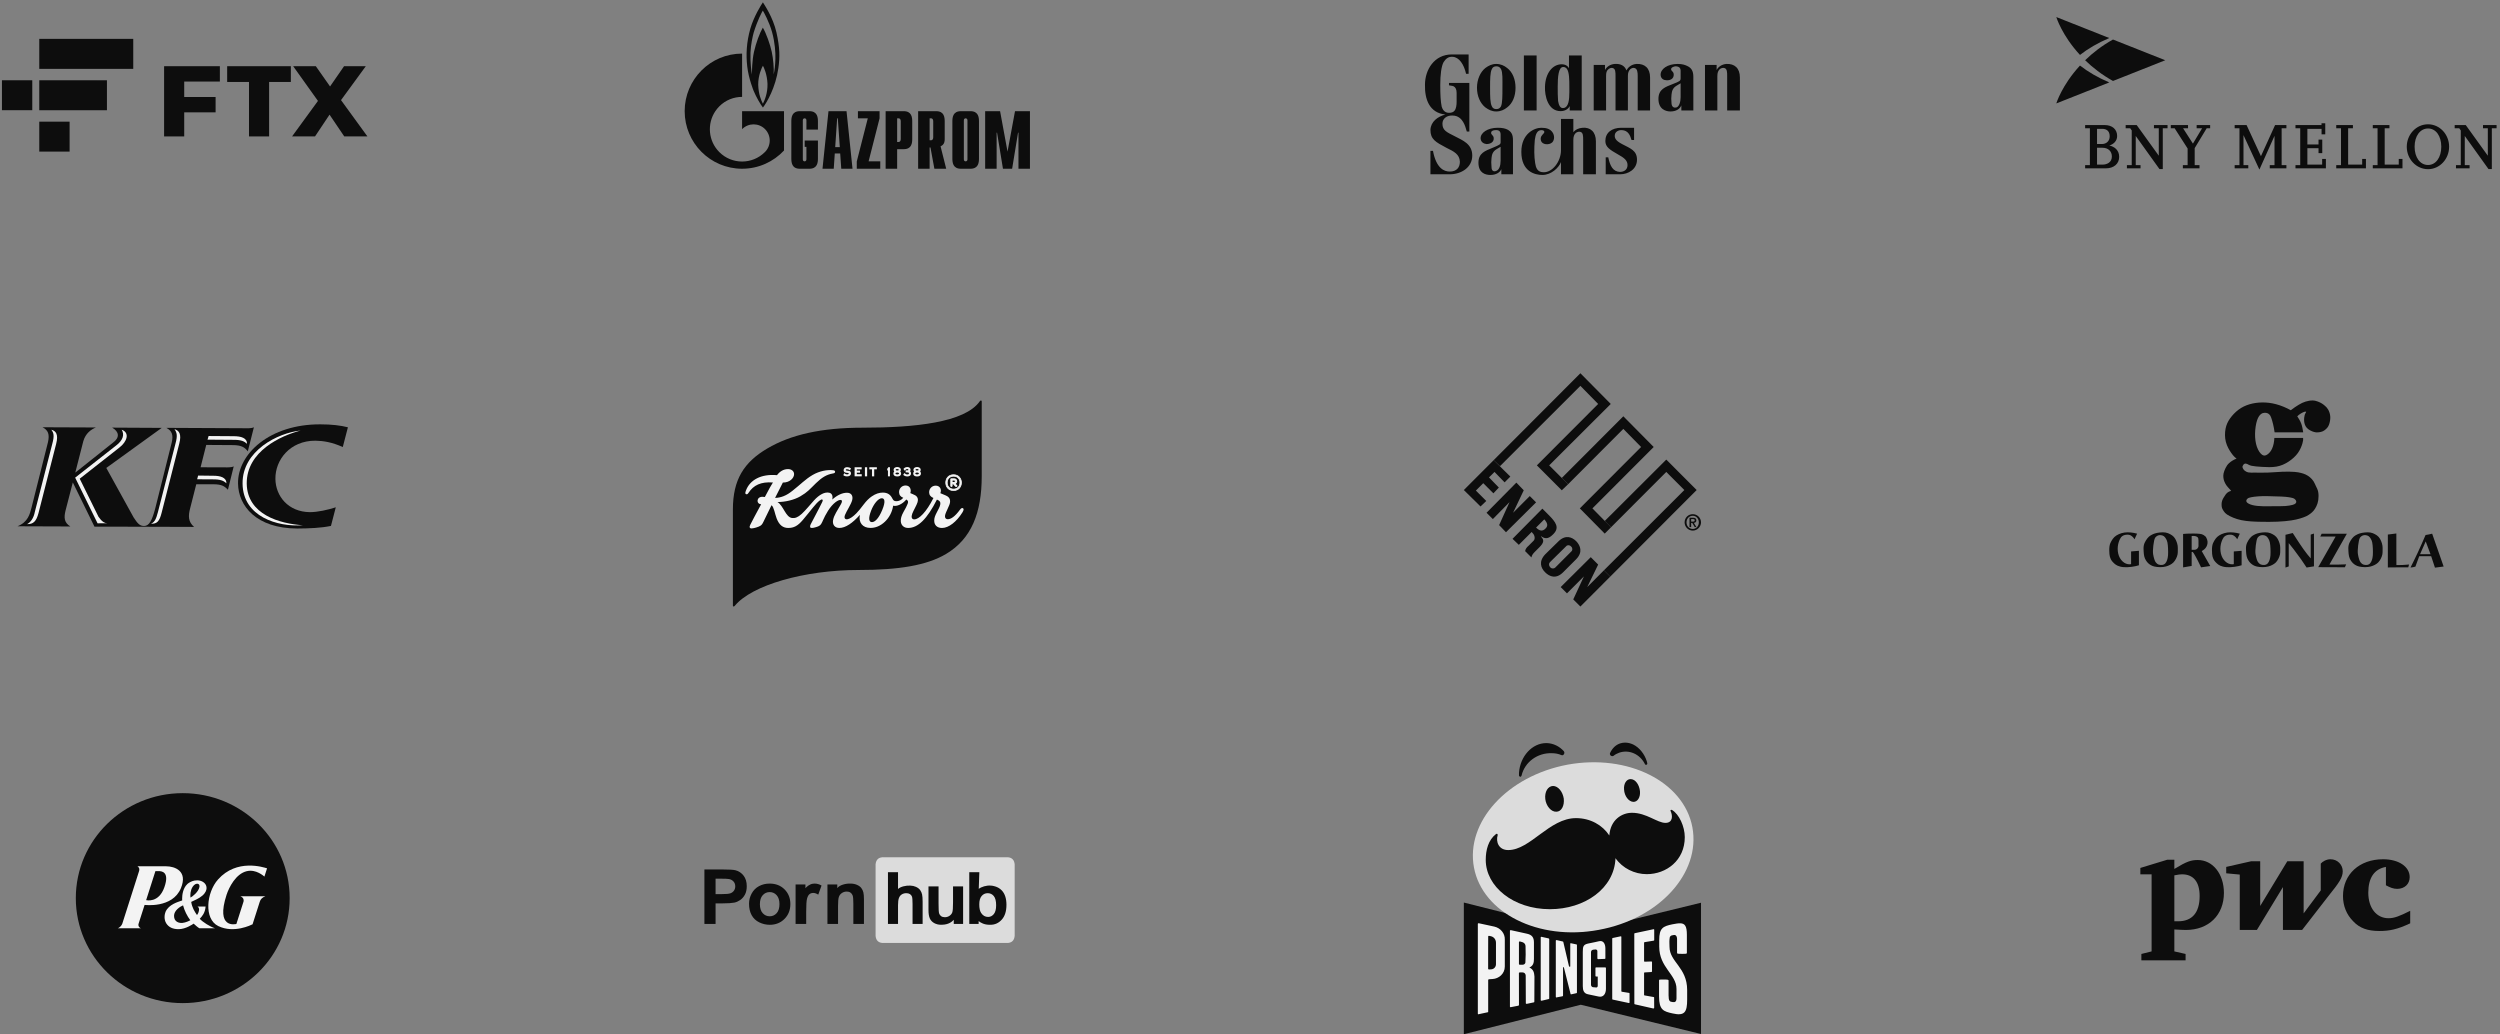 <svg width="643" height="266" viewBox="0 0 643 266" fill="none" xmlns="http://www.w3.org/2000/svg">
<rect x="0" y="0" width="643" height="266" fill="#808080" stroke="none"/>
<g opacity="0.9">
<g clip-path="url(#clip0_45_691)">
<path d="M47.38 20.976V24.949H55.452V28.896H47.38V35.089H42.208V17.027H56.549V20.976H47.38Z" fill="black"/>
<path d="M64.044 21.079H58.428V17.027H74.806V21.079H69.216V35.089H64.044V21.079Z" fill="black"/>
<path d="M88.544 35.089L84.757 29.489L81.022 35.089H75.118L81.779 25.955L75.406 17.027H81.231L84.888 22.24L88.492 17.027H94.082L87.709 25.749L94.5 35.089H88.544Z" fill="black"/>
<path d="M10.1 39H17.903V31.295H10.1V39Z" fill="black"/>
<path d="M24.826 20.643H10.1V28.351H24.826H27.504V20.646H24.826V20.643Z" fill="black"/>
<path d="M10.1 10V17.705H34.272V10H10.1Z" fill="black"/>
<path d="M0.5 28.351H8.301V20.643H0.5V28.351Z" fill="black"/>
</g>
<path d="M199.701 8.33C198.793 4.358 196.522 1.127 196.216 0.6C195.723 1.341 193.916 4.193 192.988 7.359C191.991 10.886 191.843 14.016 192.189 17.099C192.534 20.183 193.827 23.348 193.827 23.348C194.518 25.011 195.555 26.792 196.226 27.667C197.213 26.38 199.484 22.54 200.194 17.528C200.589 14.743 200.599 12.303 199.701 8.33ZM196.216 26.677C195.772 25.837 195.081 24.236 195.012 21.764C194.992 19.375 195.95 17.33 196.226 16.901C196.473 17.33 197.302 19.111 197.401 21.55C197.46 23.941 196.67 25.82 196.216 26.677ZM199.434 15.072C199.405 16.588 199.227 18.187 198.99 19.143C199.079 17.495 198.882 15.171 198.497 13.357C198.121 11.544 197.055 8.512 196.197 7.11C195.407 8.445 194.439 11.067 193.926 13.341C193.423 15.617 193.403 18.368 193.403 19.194C193.265 18.498 192.929 16.018 193.028 13.523C193.107 11.465 193.581 9.352 193.847 8.38C194.854 5.133 195.989 3.056 196.197 2.727C196.414 3.056 197.845 5.611 198.585 8.298C199.326 10.984 199.474 13.555 199.434 15.072Z" fill="black"/>
<path d="M197.746 28.592H190.866V33.221C190.876 33.215 190.886 33.208 190.886 33.202C192.505 31.577 195.14 31.577 196.759 33.202C198.378 34.828 198.378 37.464 196.759 39.089C196.749 39.096 196.749 39.102 196.739 39.108C196.739 39.109 196.739 39.109 196.739 39.11C196.73 39.118 196.72 39.124 196.71 39.132C195.101 40.741 192.978 41.547 190.866 41.547C188.744 41.547 186.621 40.735 185.002 39.112C182.15 36.251 181.814 31.825 183.986 28.592C184.282 28.156 184.617 27.74 185.002 27.354C186.621 25.73 188.744 24.918 190.866 24.918V13.786C182.712 13.786 176.098 20.415 176.098 28.592C176.098 36.768 182.712 43.398 190.866 43.398C195.121 43.398 198.951 41.594 201.646 38.711V28.592H197.746Z" fill="black"/>
<path d="M210.372 40.757C210.372 41.793 210.244 43.401 208.171 43.401H205.722C203.659 43.401 203.531 41.793 203.531 40.757V31.24C203.531 30.203 203.659 28.595 205.722 28.595H208.171C210.244 28.595 210.372 30.203 210.372 31.24V33.333H207.41V30.919C207.41 30.666 207.223 30.433 206.947 30.433C206.779 30.433 206.483 30.538 206.483 30.919V41.015C206.483 41.395 206.779 41.501 206.947 41.501C207.223 41.501 207.41 41.269 207.41 41.015V37.775H206.966V36.146H210.372V40.757Z" fill="black"/>
<path d="M214.814 37.838L215.317 30.439H215.485L215.999 37.838H214.814ZM211.547 43.401H214.439L214.705 39.467H216.097L216.374 43.401H219.266L217.726 28.595H213.087L211.547 43.401Z" fill="black"/>
<path d="M220.362 41.54L223.195 30.439H220.658V28.595H226.225V30.435L223.402 41.502H226.403V43.401H220.362V41.54Z" fill="black"/>
<path d="M230.747 36.519V30.431H231.122C231.447 30.431 231.674 30.705 231.674 31.172V35.779C231.674 36.244 231.447 36.519 231.122 36.519H230.747ZM227.785 43.401H230.747V38.367H232.435C234.498 38.367 234.626 36.76 234.626 35.723V31.24C234.626 30.203 234.498 28.595 232.435 28.595H227.785V43.401Z" fill="black"/>
<path d="M239.098 36.077V30.432H239.483C239.799 30.432 240.026 30.706 240.026 31.172V35.336C240.026 35.801 239.799 36.077 239.483 36.077H239.098ZM243.362 43.401L241.911 37.627C242.957 37.204 242.977 36.23 242.977 35.829V31.24C242.977 30.203 242.859 28.595 240.786 28.595H236.146V43.401H239.098V37.922H239.315L240.322 43.401H243.362Z" fill="black"/>
<path d="M248.831 41.015C248.831 41.27 248.643 41.502 248.367 41.502C248.199 41.502 247.903 41.396 247.903 41.015V30.919C247.903 30.538 248.199 30.433 248.367 30.433C248.643 30.433 248.831 30.666 248.831 30.919V41.015ZM244.951 40.757C244.951 41.793 245.08 43.401 247.153 43.401H249.591C251.664 43.401 251.792 41.793 251.792 40.757V31.24C251.792 30.203 251.664 28.595 249.591 28.595H247.153C245.08 28.595 244.951 30.203 244.951 31.24V40.757Z" fill="black"/>
<path d="M261.062 28.595H264.902V43.401H261.95V34.115H261.841L260.321 43.401H257.962L256.442 34.115H256.333V43.401H253.382V28.595H257.222L259.137 39.001L261.062 28.595Z" fill="black"/>
<path fill-rule="evenodd" clip-rule="evenodd" d="M441.702 28.409H438.523V16.707H441.517V18.017C441.89 17.23 442.824 16.534 444.04 16.445C446.099 16.357 447.5 17.493 447.5 19.938V28.409H444.228V19.588C444.228 18.541 444.228 17.667 443.48 17.493C443.199 17.405 442.731 17.493 442.357 17.754C441.89 18.192 441.702 18.715 441.702 19.588V28.409ZM386.427 22.557C386.427 24.74 386.427 26.487 386.053 27.361C385.772 27.797 385.491 28.059 384.836 28.059C384.275 28.059 383.901 27.797 383.714 27.36C383.247 26.487 383.247 24.74 383.247 22.557C383.247 20.462 383.247 18.629 383.713 17.754C383.901 17.318 384.275 17.056 384.836 17.056C385.491 17.056 385.772 17.318 386.053 17.754C386.52 18.628 386.427 20.46 386.427 22.557ZM387.642 17.493C386.893 16.881 385.958 16.445 384.836 16.445C383.714 16.445 382.873 16.883 382.031 17.493C380.721 18.541 379.879 20.462 379.879 22.557C379.879 24.74 380.721 26.574 382.031 27.623C382.873 28.233 383.714 28.67 384.836 28.67C385.958 28.67 386.895 28.233 387.643 27.623C389.045 26.574 389.794 24.74 389.794 22.557C389.794 20.462 389.044 18.541 387.642 17.493ZM420.284 32.862V36.005H419.63C419.256 34.695 418.694 33.56 417.197 33.473C416.262 33.386 415.421 33.911 415.328 34.695C415.234 35.482 415.514 36.179 417.197 37.055C419.349 38.188 421.033 38.712 421.033 41.07C421.033 43.602 418.694 44.826 416.73 44.826H412.988V40.46H413.643C414.112 42.729 414.859 44.127 416.637 44.214C417.759 44.214 418.6 43.602 418.6 42.468C418.6 41.332 417.852 40.634 416.076 39.673C414.112 38.538 412.896 37.839 412.896 36.268C412.896 34.172 414.486 32.862 417.011 32.862H420.284ZM424.399 28.409V19.938C424.399 17.493 422.997 16.357 420.939 16.445C419.536 16.532 418.694 17.405 418.32 18.103C417.852 16.881 416.823 16.357 415.326 16.445C414.112 16.532 413.176 17.23 412.801 18.017V16.707H409.902V28.407H413.082V19.59C413.082 18.717 413.176 18.192 413.738 17.756C414.112 17.494 414.486 17.407 414.766 17.494C415.514 17.668 415.514 18.543 415.514 19.59V28.41H418.694V19.501C418.694 18.714 418.881 18.19 419.349 17.753C419.724 17.491 420.098 17.404 420.377 17.491C421.126 17.665 421.219 18.54 421.219 19.587V28.407H424.399V28.409ZM391.944 28.409H395.218V14.261H391.944V28.409ZM402.98 17.668C403.635 18.541 403.635 20.636 403.635 22.296C403.635 24.042 403.73 26.313 402.981 27.272C402.7 27.623 402.419 27.797 401.952 27.797C401.298 27.797 400.924 27.099 400.738 25.962C400.643 24.916 400.643 23.606 400.643 22.208C400.643 19.851 400.829 17.23 402.047 17.23C402.513 17.23 402.699 17.405 402.98 17.668ZM406.817 28.409V14.261H403.542V17.581C403.262 16.969 402.607 16.532 401.672 16.532C399.334 16.532 397.464 18.803 397.37 22.296C397.276 24.654 398.118 28.584 401.391 28.584C402.7 28.584 403.449 27.884 403.73 27.272V28.409H406.817ZM432.256 21.422L431.227 22.033C430.199 22.645 430.012 23.432 429.918 24.304C429.824 25.003 429.824 25.613 429.918 26.662C430.011 27.623 430.666 27.797 431.227 27.623C431.882 27.36 432.256 26.225 432.256 25.003V21.422ZM434.126 17.056C434.969 17.494 435.529 18.191 435.529 19.764V28.409H432.443V27.099C432.07 28.059 431.04 28.67 429.637 28.67C428.515 28.67 426.551 28.147 426.551 25.44C426.551 22.906 428.328 22.383 430.293 21.596C432.07 20.898 432.256 20.811 432.256 20.113V18.191C432.256 17.405 431.789 17.056 430.852 17.056C430.48 17.144 429.824 17.318 429.824 17.754C429.73 18.279 430.385 18.279 430.48 19.064C430.573 20.288 429.543 20.723 428.609 20.637C427.953 20.637 427.205 20.288 427.112 19.327C427.019 17.754 428.888 16.445 431.508 16.445C432.724 16.445 433.472 16.707 434.126 17.056ZM385.958 37.751L384.93 38.363C383.901 38.975 383.714 39.761 383.62 40.634C383.528 41.332 383.528 42.031 383.62 42.991C383.62 44.039 384.275 44.214 384.836 43.952C385.584 43.69 385.958 42.643 385.958 41.332V37.751ZM387.829 33.385C388.671 33.909 389.138 34.521 389.138 36.092V44.825H386.148V43.515C385.773 44.388 384.745 44.999 383.342 44.999C382.126 44.999 380.255 44.563 380.255 41.856C380.255 39.324 382.033 38.8 383.902 38.013C385.773 37.228 385.96 37.141 385.96 36.529V34.607C385.96 33.736 385.492 33.386 384.557 33.473C384.183 33.473 383.529 33.648 383.529 34.084C383.435 34.696 384.09 34.696 384.183 35.482C384.276 36.617 383.248 37.053 382.312 37.053C381.658 36.966 380.91 36.617 380.815 35.656C380.722 34.172 382.593 32.861 385.211 32.861C386.429 32.861 387.176 33.036 387.831 33.386L387.829 33.385ZM410.464 36.355C410.464 33.911 409.061 32.687 407.003 32.862C405.975 32.948 405.132 33.385 404.665 33.997V30.591H401.483V38.626C401.483 41.593 399.238 44.388 396.993 44.301C395.404 44.301 395.03 43.166 394.842 41.944C394.562 40.197 394.562 38.189 394.749 36.005C394.937 34.609 395.311 33.473 396.433 33.473C397.275 33.473 397.368 33.997 396.994 34.346C396.62 34.784 396.059 35.219 396.339 36.18C396.62 37.228 398.396 37.402 399.239 36.618C399.893 35.919 399.8 34.782 399.333 34.084C398.77 33.211 397.836 32.862 396.433 32.862C394.656 32.862 391.289 34.346 391.289 39.061C391.289 44.127 394.749 45 396.713 45C398.958 45 400.921 43.166 401.483 41.681V44.825H404.663V36.005C404.663 35.133 404.85 34.609 405.319 34.171C405.693 33.909 406.16 33.822 406.441 33.909C407.19 34.084 407.19 34.958 407.19 36.005V44.825H410.463L410.464 36.355ZM377.728 14V18.978H377.073C376.513 16.534 375.297 14.698 373.614 14.612C372.491 14.524 371.836 15.135 371.275 16.008C370.714 17.056 370.433 19.239 370.433 21.858C370.433 24.304 370.527 26.138 370.808 27.448C370.994 28.059 371.461 29.019 372.677 29.019C373.333 29.019 373.8 28.845 374.081 28.496C374.547 27.972 374.642 26.923 374.642 26.225V23.867C374.642 22.994 374.362 22.471 373.893 22.208C373.52 22.033 372.958 22.033 372.679 21.945V21.335H377.915V33.823H377.261C376.98 32.862 376.794 32.163 376.325 31.377C375.859 30.591 375.016 29.718 373.614 29.718C372.117 29.631 370.994 30.504 370.994 31.814C370.994 33.56 372.117 33.997 374.174 35.045C376.138 36.092 378.665 36.967 378.665 40.022C378.665 42.991 375.951 44.826 372.865 44.826H367.909V38.8H368.562C369.404 43.341 371.461 44.127 372.865 44.127C374.642 44.127 375.483 43.078 375.483 41.595C375.39 39.673 373.986 38.975 372.023 38.014C369.218 36.53 367.909 35.831 367.909 33.386C368.002 31.29 369.778 29.981 371.742 29.457C367.628 29.019 366.412 25.527 366.505 21.771C366.505 18.017 368.843 14 373.426 14H377.728Z" fill="black"/>
<g clip-path="url(#clip1_45_691)">
<path d="M63.74 116.067C65.302 109.884 65.302 109.884 65.302 109.884C64.681 110.232 63.37 110.15 62.819 110.144C42.787 110.045 42.787 110.045 42.787 110.045C44.243 110.817 44.622 111.86 44.163 113.836C39.963 130.635 39.963 130.635 39.963 130.635C39.122 133.874 38.374 135.294 37.045 135.283C35.94 135.283 35.389 134.651 34.367 133.082C27.34 120.354 27.34 120.354 27.34 120.354C41.594 110.052 41.594 110.052 41.594 110.052C28.853 109.983 28.853 109.983 28.853 109.983C30.64 111.027 30.887 112.537 29.023 113.876C19.358 121.562 19.358 121.562 19.358 121.562C21.427 113.472 21.427 113.472 21.427 113.472C22 111.474 23.403 110.451 24.66 109.947C10.931 109.89 10.931 109.89 10.931 109.89C12.395 110.631 12.789 111.701 12.345 113.703C8.117 130.526 8.117 130.526 8.117 130.526C7.668 132.253 7.199 134.27 4.501 135.358C18.091 135.408 18.091 135.408 18.091 135.408C16.431 134.379 16.442 133.042 16.849 131.348C18.726 124.081 18.726 124.081 18.726 124.081C24.303 135.467 24.303 135.467 24.303 135.467C30.587 135.46 30.587 135.46 30.587 135.46C49.915 135.521 49.915 135.521 49.915 135.521C48.412 134.219 48.359 132.754 48.928 130.645C50.48 124.547 50.48 124.547 50.48 124.547C54.875 124.554 54.875 124.554 54.875 124.554C56.953 124.561 57.705 124.999 58.624 125.967C60.111 119.949 60.111 119.949 60.111 119.949C59.492 120.287 58.136 120.213 57.643 120.192C51.59 120.189 51.59 120.189 51.59 120.189C53.041 114.436 53.041 114.436 53.041 114.436C60.079 114.482 60.079 114.482 60.079 114.482C62.103 114.528 62.924 115.04 63.737 116.077L63.74 116.067Z" fill="black"/>
<path d="M79.71 131.729C74.104 131.662 70.894 127.596 70.834 123.185C70.763 118.276 74.596 113.339 81.096 113.346C83.138 113.385 85.335 113.701 88.162 114.981C89.481 109.901 89.481 109.901 89.481 109.901C87.64 109.424 85.239 109.137 82.394 109.141C69.371 109.087 61.096 116.748 61.223 124.371C61.307 130.11 65.915 135.901 76.436 135.936C79.534 135.918 82.583 135.797 85.121 135.264C86.363 130.481 86.363 130.481 86.363 130.481C84.338 131.129 81.765 131.718 79.71 131.729Z" fill="black"/>
<path d="M8.903 131.888C13.444 114.169 13.444 114.169 13.444 114.169C14.027 112.04 13.808 111.312 13.195 110.528C14.36 110.816 15.097 111.68 14.434 114.196C9.897 131.983 9.897 131.983 9.897 131.983C9.341 134.097 8.556 134.849 6.971 134.807C7.976 134.273 8.612 133.202 8.913 131.891L8.903 131.888Z" fill="white"/>
<path d="M40.595 131.801C45.142 114.061 45.142 114.061 45.142 114.061C45.714 111.974 45.475 111.24 44.87 110.38C46.045 110.715 46.763 111.608 46.106 114.103C41.566 131.9 41.566 131.9 41.566 131.9C41.025 134.041 40.414 134.764 38.845 134.705C39.815 134.261 40.169 133.42 40.595 131.801Z" fill="white"/>
<path d="M53.654 112.144C60.094 112.189 60.094 112.189 60.094 112.189C61.98 112.197 63.554 112.617 63.532 114.147C62.835 113.51 62.06 113.091 59.871 113.126C53.379 113.077 53.379 113.077 53.379 113.077L53.654 112.144Z" fill="white"/>
<path d="M50.708 123.268C50.957 122.315 50.957 122.315 50.957 122.315C54.796 122.363 54.796 122.363 54.796 122.363C56.667 122.346 58.243 122.799 58.239 124.301C57.55 123.678 56.764 123.256 54.576 123.291C50.708 123.268 50.708 123.268 50.708 123.268Z" fill="white"/>
<path d="M62.389 124.396C62.282 115.933 71.492 111.319 77.319 110.732C72.282 112.044 63.392 116.055 63.46 124.375C63.564 132.386 72.016 134.707 77.884 135.091C71.397 135.586 62.485 132.901 62.389 124.396Z" fill="white"/>
<path d="M27.565 134.596C26.251 134.527 25.379 132.927 25.379 132.927C25.43 133.108 25.43 133.108 25.43 133.108C20.505 123.124 20.505 123.124 20.505 123.124C30.661 115.147 30.661 115.147 30.661 115.147C32.701 113.602 33.443 111.297 31.297 110.523C32.061 111.782 31.64 113.23 29.896 114.561C19.331 122.852 19.331 122.852 19.331 122.852C25.096 134.603 25.096 134.603 25.096 134.603C26.204 134.58 26.204 134.58 26.204 134.58L27.565 134.596Z" fill="white"/>
</g>
<g clip-path="url(#clip2_45_691)">
<path d="M252.004 103.205C248.173 108.687 235.199 110.001 221.882 110.001C211.195 110.001 203.333 111.818 197.34 115.356C191.35 118.891 188.5 123.34 188.5 131.028V155.754C188.5 155.999 188.723 156.134 188.996 155.803C193.383 150.48 206.905 146.602 220.825 146.602C231.18 146.602 238.378 145.423 243.355 142.461C249.888 138.575 252.5 131.806 252.5 122.485V103.255C252.5 103.009 252.25 102.854 252.004 103.205Z" fill="black"/>
<path d="M247.7 130.732C247.485 130.577 247.209 130.677 246.904 131.095C245.611 132.877 244.559 133.542 243.781 133.542C243.17 133.542 242.882 133.059 243.164 132.198C243.358 131.601 243.775 130.873 244.165 129.878C244.544 128.909 244.371 128.154 243.737 127.7C243.258 127.358 242.382 127.121 241.856 126.846C242.271 125.892 241.751 124.906 240.664 124.906C239.647 124.906 238.971 125.737 238.971 126.606C238.971 127.27 239.35 127.8 240.085 128.084C238.24 131.762 236.348 133.583 235.146 133.583C234.48 133.583 234.315 132.98 234.632 132.116C234.908 131.361 235.79 129.886 235.998 129.161C236.201 128.452 236.072 127.806 235.399 127.396C235.023 127.165 234.48 126.998 234.13 126.825C234.444 125.991 234.103 124.865 232.917 124.865C231.932 124.865 231.222 125.661 231.239 126.6C231.251 127.299 231.65 127.794 232.32 128.028C231.885 128.596 231.222 128.868 230.707 128.903C230.414 128.92 230.179 128.895 230.002 128.804C229.835 128.716 229.694 128.587 229.5 128.195C229.015 127.214 228.281 126.694 227.041 126.694C226.151 126.694 225.231 126.983 224.247 127.653C223.51 128.154 222.869 128.783 222.108 129.784C221.353 130.773 220.854 131.411 220.29 131.99C219.432 132.868 218.686 133.372 218.072 133.527C217.725 133.612 217.443 133.553 217.305 133.346C217.164 133.135 217.193 132.807 217.355 132.4C217.728 131.458 218.88 129.755 219.174 128.666C219.456 127.61 219.021 126.735 217.849 126.735C216.647 126.735 215.366 127.329 214.056 128.482C214.282 127.522 213.947 126.893 213.304 126.735C212.126 126.451 210.698 127.235 209.361 128.707C208.383 129.781 207.214 131.247 206.209 132.166C205.193 133.094 204.458 133.316 203.73 133.234C202.073 133.044 201.526 130.109 199.981 129.123C201.958 129.123 204.229 128.596 205.848 127.654C207.728 126.556 208.207 125.892 209.875 124.265C211.315 122.86 212.572 122.052 214.203 121.78C214.588 121.719 214.77 121.619 214.787 121.367C214.804 121.16 214.661 120.99 214.329 120.949C212.76 120.756 210.739 121.148 208.994 122.169C207.099 123.281 205.883 124.619 203.812 126.234C203.033 126.843 202.39 127.276 201.511 127.624C200.824 127.896 199.993 128.069 199.352 128.054C200.028 126.723 200.774 125.222 201.347 124.118C203.142 124.129 204.241 122.936 204.241 121.953C204.241 121.183 203.58 120.65 202.684 120.65C201.547 120.65 200.592 121.224 199.84 122.213C195.759 121.841 192.857 123.436 191.852 126.179C191.74 126.483 191.687 126.682 191.696 126.828C191.705 126.954 191.761 127.045 191.861 127.092C191.958 127.138 192.075 127.15 192.193 127.1C192.313 127.05 192.396 126.948 192.528 126.746C193.788 124.809 195.707 123.852 198.794 124.098C198.5 124.501 197.684 125.979 196.717 127.832C195.93 127.674 195.113 127.794 194.89 128.534C194.722 129.099 195.072 129.678 195.768 129.693C194.479 132.034 193.298 134.334 192.968 134.972C192.66 135.572 192.804 135.941 193.35 135.909C193.961 135.874 195.045 135.552 195.533 135.248C195.921 135.002 196.065 134.809 196.382 134.15C196.99 132.892 197.751 131.361 198.433 129.942C199.059 130.387 199.282 132.122 199.746 133.328C200.422 135.087 201.397 135.789 202.74 135.789C204.173 135.789 205.181 135.271 206.479 133.743C208.633 131.209 209.773 129.503 210.839 128.721C211.162 128.481 211.362 128.423 211.485 128.481C211.685 128.575 211.615 128.836 211.453 129.169C210.663 130.829 208.709 134.408 208.486 134.896C208.216 135.49 208.345 135.824 208.833 135.789C209.217 135.763 209.373 135.728 209.867 135.581C210.343 135.444 210.895 135.256 211.189 134.785C211.45 134.37 211.532 134.118 211.691 133.776C212.091 132.924 212.258 132.52 212.951 131.402C214.188 129.415 215.675 128.429 216.315 128.596C216.509 128.645 216.594 128.836 216.518 129.146C216.471 129.33 216.362 129.529 216.192 129.845C215.422 131.247 214.491 132.503 214.267 133.761C214.053 134.958 214.72 135.789 215.877 135.789C217.458 135.789 219.268 134.56 221.165 132.418C220.778 134.381 221.838 135.78 223.871 135.78C225.149 135.78 226.418 135.303 227.596 134.188C228.698 133.146 229.488 131.657 229.717 130.065C230.608 130.325 232.073 129.717 233.105 128.47C233.592 128.763 233.645 129.046 233.451 129.564C233.19 130.258 232.928 130.682 232.394 131.648C231.859 132.617 231.618 133.383 231.695 134.168C231.786 135.098 232.464 135.789 233.586 135.789C236.095 135.789 238.437 133.524 240.978 128.487C241.795 128.818 241.95 129.216 241.824 129.816C241.698 130.413 241.395 130.913 240.946 131.783C240.502 132.64 240.282 133.179 240.282 133.928C240.282 134.99 240.96 135.795 242.285 135.795C244.024 135.795 246.043 134.171 247.512 131.829C247.885 131.232 247.929 130.896 247.7 130.732ZM226.894 131.206C226.016 133.319 225.055 134.27 224.288 134.288C223.51 134.309 223.248 133.439 224.042 131.361C224.72 129.579 225.892 128.174 226.768 128.151C227.458 128.134 227.89 128.818 226.894 131.206Z" fill="white"/>
<path d="M245.584 124.375C245.899 124.299 246.06 124.033 246.057 123.769C246.055 123.465 245.834 123.161 245.414 123.161H244.639L244.553 123.246V124.999L244.639 125.086H244.782L244.871 124.999V124.402H245.203L245.778 125.057L245.849 125.086H246.025L246.113 124.999V124.984L246.09 124.925L245.584 124.375ZM245.326 124.293V124.296L245.32 124.283H245.332L245.326 124.293ZM244.871 124.094V123.465H245.414C245.631 123.465 245.731 123.62 245.731 123.772C245.731 123.857 245.702 123.939 245.646 123.995C245.587 124.059 245.499 124.094 245.394 124.094L244.871 124.094Z" fill="white" stroke="white" stroke-width="0.264" stroke-miterlimit="10"/>
<path d="M245.258 122.104C243.878 122.104 243.249 123.158 243.249 124.138C243.249 125.116 243.878 126.172 245.258 126.172C246.586 126.172 247.28 125.148 247.28 124.138C247.28 123.129 246.586 122.104 245.258 122.104ZM245.258 125.801C244.28 125.801 243.622 125.133 243.622 124.138C243.622 123.143 244.28 122.479 245.258 122.479C246.237 122.479 246.895 123.143 246.895 124.138C246.895 125.133 246.237 125.801 245.258 125.801Z" fill="white"/>
<path d="M245.258 122.104C243.878 122.104 243.249 123.158 243.249 124.138C243.249 125.116 243.878 126.172 245.258 126.172C246.586 126.172 247.28 125.148 247.28 124.138C247.28 123.129 246.586 122.104 245.258 122.104ZM245.258 125.801C244.28 125.801 243.622 125.133 243.622 124.138C243.622 123.143 244.28 122.479 245.258 122.479C246.237 122.479 246.895 123.143 246.895 124.138C246.895 125.133 246.237 125.801 245.258 125.801Z" stroke="white" stroke-width="0.196" stroke-miterlimit="10"/>
<path d="M228.416 120.252C228.418 120.357 228.399 120.398 228.384 120.413C228.377 120.421 228.348 120.448 228.245 120.48L228.19 120.497V121.012L228.281 121.004L228.381 120.987V122.52H228.901V120.167H228.413L228.416 120.252Z" fill="white"/>
<path d="M231.542 121.271C231.648 121.171 231.7 121.031 231.7 120.855C231.7 120.609 231.598 120.416 231.389 120.282C231.219 120.173 231.01 120.118 230.769 120.118C230.525 120.118 230.317 120.173 230.152 120.282C229.944 120.416 229.838 120.609 229.838 120.855C229.838 120.952 229.861 121.045 229.9 121.127L229.994 121.271C229.85 121.394 229.776 121.563 229.776 121.78C229.776 121.909 229.803 122.026 229.855 122.125C230.002 122.403 230.311 122.544 230.769 122.544C230.901 122.544 231.028 122.533 231.145 122.509C231.33 122.468 231.483 122.383 231.592 122.26C231.706 122.134 231.765 121.97 231.765 121.78C231.765 121.631 231.721 121.496 231.639 121.379L231.542 121.271ZM230.467 121.596C230.555 121.552 230.655 121.531 230.769 121.531C230.884 121.531 230.987 121.553 231.072 121.596C231.204 121.657 231.219 121.73 231.219 121.78C231.219 121.83 231.204 121.906 231.075 121.967C230.895 122.052 230.637 122.052 230.467 121.967C230.337 121.906 230.323 121.83 230.323 121.78C230.323 121.73 230.337 121.657 230.467 121.596ZM230.384 120.826C230.384 120.779 230.384 120.642 230.769 120.642C230.957 120.642 231.081 120.68 231.136 120.759L231.142 120.765L231.157 120.826C231.157 120.87 231.157 121.011 230.769 121.011C230.384 121.011 230.384 120.87 230.384 120.826Z" fill="white"/>
<path d="M234.198 120.808C234.198 120.586 234.109 120.407 233.93 120.279C233.777 120.173 233.589 120.118 233.372 120.118C233.228 120.118 233.102 120.135 232.993 120.167C232.858 120.214 232.752 120.264 232.67 120.322C232.599 120.369 232.514 120.445 232.408 120.562L232.361 120.612L232.714 121.083L232.779 120.987C232.937 120.752 233.122 120.641 233.343 120.641C233.633 120.641 233.633 120.773 233.633 120.829C233.633 120.914 233.601 120.928 233.589 120.934C233.475 120.984 233.313 120.981 233.014 120.972L232.928 120.97V121.508H233.014C233.146 121.506 233.255 121.502 233.346 121.502C233.775 121.502 233.775 121.677 233.775 121.742C233.775 121.873 233.73 122.023 233.398 122.023C233.246 122.023 233.114 121.999 233.005 121.952C232.902 121.905 232.787 121.824 232.661 121.715L232.585 121.645L232.309 122.137L232.361 122.181C232.641 122.418 232.961 122.538 233.31 122.543L233.351 122.546C233.61 122.546 233.827 122.49 233.995 122.379C234.206 122.242 234.315 122.034 234.315 121.756C234.315 121.516 234.236 121.334 234.074 121.214C234.156 121.115 234.198 120.98 234.198 120.808" fill="white"/>
<path d="M236.742 121.379L236.645 121.274C236.75 121.171 236.806 121.031 236.806 120.855C236.806 120.609 236.7 120.416 236.492 120.282C236.321 120.173 236.113 120.118 235.872 120.118C235.628 120.118 235.422 120.173 235.255 120.282C235.046 120.416 234.941 120.609 234.941 120.855C234.941 120.952 234.964 121.045 235.002 121.127L235.096 121.271C234.952 121.394 234.879 121.563 234.879 121.777C234.879 121.909 234.905 122.023 234.958 122.125C235.105 122.403 235.414 122.547 235.872 122.547C236.004 122.547 236.131 122.532 236.248 122.509C236.433 122.468 236.586 122.383 236.695 122.26C236.809 122.131 236.868 121.97 236.868 121.777C236.868 121.631 236.827 121.496 236.742 121.379ZM235.569 121.596C235.658 121.555 235.757 121.531 235.872 121.531C235.987 121.531 236.089 121.555 236.175 121.596C236.307 121.657 236.321 121.73 236.321 121.78C236.321 121.83 236.307 121.906 236.175 121.967C235.998 122.052 235.74 122.052 235.569 121.967C235.44 121.906 235.425 121.83 235.425 121.78C235.425 121.73 235.44 121.657 235.569 121.596ZM235.487 120.826C235.487 120.779 235.487 120.642 235.872 120.642C236.06 120.642 236.183 120.68 236.242 120.762L236.245 120.764L236.26 120.825C236.26 120.869 236.26 121.01 235.872 121.01C235.487 121.01 235.487 120.87 235.487 120.826Z" fill="white"/>
<path d="M218.433 121.124C218.334 121.095 218.172 121.068 217.937 121.048C217.699 121.027 217.617 120.995 217.59 120.978L217.534 120.872L217.575 120.755C217.625 120.708 217.728 120.685 217.878 120.685C218.131 120.691 218.345 120.767 218.533 120.925L218.612 120.989L218.874 120.477L218.815 120.436C218.548 120.249 218.228 120.152 217.86 120.152C217.605 120.152 217.393 120.223 217.229 120.363C217.061 120.506 216.979 120.697 216.979 120.931C216.979 121.106 217.023 121.247 217.108 121.349C217.24 121.504 217.47 121.595 217.787 121.618C218.092 121.635 218.136 121.645 218.142 121.645C218.298 121.68 218.298 121.759 218.298 121.791L218.21 121.937C218.131 121.993 218.01 122.013 217.846 122.011C217.611 122.008 217.411 121.923 217.229 121.756L217.146 121.677L216.9 122.207L216.949 122.248C217.176 122.438 217.484 122.532 217.869 122.532C218.183 122.532 218.433 122.461 218.609 122.321C218.786 122.183 218.877 121.99 218.877 121.753C218.877 121.569 218.824 121.42 218.721 121.305C218.639 121.218 218.542 121.159 218.433 121.124Z" fill="white"/>
<path d="M220.375 121.569H221.207V121.045H220.375V120.709H221.615L221.621 120.176H219.803V122.52H221.639V121.961H220.376L220.375 121.569Z" fill="white"/>
<path d="M222.455 122.52H223.031V120.176H222.455V122.52Z" fill="white"/>
<path d="M223.589 120.709H224.271V122.52H224.847V120.709H225.528V120.176H223.589V120.709Z" fill="white"/>
</g>
<g clip-path="url(#clip3_45_691)">
<path fill-rule="evenodd" clip-rule="evenodd" d="M376.5 126.036L384.169 118.351L388.459 122.578L386.982 124.059L384.382 121.382L382.97 122.791L385.505 125.402L384.099 126.882L381.493 124.272L379.596 126.178L382.267 128.854L380.79 130.263L376.5 126.036Z" fill="black"/>
<path fill-rule="evenodd" clip-rule="evenodd" d="M390.007 124.129L391.909 126.106L389.162 131.885L393.457 127.587L395.076 129.209L387.336 136.894L385.576 135.059L388.252 129.138L383.957 133.508L382.338 131.885L390.007 124.129Z" fill="black"/>
<path fill-rule="evenodd" clip-rule="evenodd" d="M409.145 143.307L411.047 145.213L408.234 150.992L412.524 146.693L414.143 148.315L406.474 156L404.643 154.165L407.39 148.244L403.024 152.614L401.405 150.992L409.145 143.307Z" fill="black"/>
<path fill-rule="evenodd" clip-rule="evenodd" d="M389.026 138.582L396.695 130.826L398.314 132.448C400.145 134.283 401.198 135.692 399.508 137.385C398.451 138.445 397.606 138.795 396.412 137.948L396.341 138.019C397.257 138.937 397.044 139.641 395.921 140.767L394.727 141.963C394.373 142.318 393.953 142.809 393.882 143.372L392.264 141.75C392.334 141.187 392.754 140.691 393.108 140.412L394.444 139.073C395.005 138.511 394.586 137.451 394.231 137.172L393.948 136.818L390.64 140.133L389.021 138.582H389.026ZM395.076 135.692C395.921 136.539 396.695 136.752 397.469 135.976C398.243 135.271 398.031 134.496 397.186 133.578L395.076 135.692Z" fill="black"/>
<path fill-rule="evenodd" clip-rule="evenodd" d="M402.042 147.184C400.211 149.02 398.521 148.315 397.398 147.184C396.341 146.13 395.638 144.437 397.469 142.531L400.778 139.287C402.609 137.451 404.294 138.09 405.422 139.216C406.474 140.341 407.182 142.034 405.351 143.869L402.042 147.184ZM398.663 144.579C398.314 144.929 398.314 145.496 398.734 145.917C399.088 146.338 399.72 146.272 399.999 145.988L404.152 141.826C404.506 141.542 404.506 140.909 404.081 140.559C403.732 140.133 403.095 140.133 402.816 140.488L398.663 144.579Z" fill="black"/>
<path fill-rule="evenodd" clip-rule="evenodd" d="M436.377 126.035L428.566 118.208L412.737 133.999L414.351 135.621L428.566 121.382L433.21 126.035L412.524 146.693L414.143 148.315L436.377 126.035Z" fill="black"/>
<path fill-rule="evenodd" clip-rule="evenodd" d="M414.351 135.621L409.57 130.755L425.328 114.964L417.518 107.071L401.688 122.933L403.307 124.555L417.518 110.311L422.091 114.964L406.332 130.755L412.737 137.244L414.351 135.621Z" fill="black"/>
<path fill-rule="evenodd" clip-rule="evenodd" d="M403.307 124.555L398.451 119.689L414.285 103.898L406.474 96L384.169 118.35L385.788 119.902L406.474 99.244L411.047 103.898L395.284 119.689L401.688 126.106L403.307 124.555Z" fill="black"/>
<path fill-rule="evenodd" clip-rule="evenodd" d="M435.39 136.047C434.475 136.047 433.772 135.342 433.772 134.354C433.772 133.365 434.475 132.661 435.39 132.661C436.235 132.661 436.939 133.365 436.939 134.354C436.939 135.342 436.235 136.047 435.39 136.047ZM435.39 136.473C436.519 136.473 437.5 135.484 437.5 134.359C437.5 133.163 436.514 132.245 435.39 132.245C434.197 132.245 433.281 133.163 433.281 134.359C433.281 135.489 434.197 136.473 435.39 136.473ZM434.546 135.555H434.966V134.496H435.249L435.881 135.555H436.301L435.669 134.496C436.089 134.425 436.301 134.212 436.301 133.862C436.301 133.37 436.018 133.158 435.456 133.158H434.541V135.555H434.546ZM434.966 133.512H435.385C435.598 133.512 435.876 133.512 435.876 133.796C435.876 134.151 435.664 134.151 435.385 134.151H434.966V133.518V133.512Z" fill="black"/>
</g>
<g clip-path="url(#clip4_45_691)">
<path d="M47 258C62.188 258 74.5 245.912 74.5 231C74.5 216.088 62.188 204 47 204C31.812 204 19.5 216.088 19.5 231C19.5 245.912 31.812 258 47 258Z" fill="black"/>
<path d="M46.534 228.428C48.36 224.01 44.945 222.81 42.722 222.81H35.358C35.969 223.223 35.87 223.77 35.748 224.108L31.455 237.57C31.287 238.103 30.645 238.665 30.301 238.748H36.26C35.931 238.688 35.465 238.23 35.633 237.608L37.192 232.74C37.199 232.74 44.365 233.693 46.534 228.428ZM40.744 224.048C41.523 224.048 43.685 224.153 42.287 228.165C40.828 232.38 37.589 231.51 37.589 231.51L39.972 224.048H40.744Z" fill="white"/>
<path d="M51.301 238.756H55.311C54.028 238.351 52.133 237.158 51.377 236.311C51.988 235.658 52.744 234.833 52.882 233.161H50.804C50.804 233.161 51.201 233.386 51.201 233.866C51.201 234.308 51.018 234.923 50.667 235.351C50.056 234.466 49.406 233.453 49.177 231.968C49.994 231.571 51.14 231.136 52.049 230.356C52.913 229.613 53.111 228.908 53.126 228.451V228.391C53.126 227.911 52.935 227.461 52.584 227.123C51.98 226.538 51.033 226.298 50.033 226.478C49.23 226.628 48.551 227.048 48.207 227.356C47 228.473 46.847 230.311 46.847 231.143C46.847 231.346 46.855 231.496 46.862 231.586C46.794 231.616 46.672 231.661 46.672 231.661C45.785 231.983 43.425 232.598 42.585 234.503C42.478 234.743 42.325 235.268 42.325 235.876C42.325 236.401 42.44 236.986 42.783 237.518C43.379 238.433 44.388 239.011 46.007 238.981C47.764 238.951 49.498 237.773 49.803 237.556C50.101 237.833 50.888 238.561 51.301 238.756ZM51.301 228.106C51.094 229.388 49.399 230.686 48.986 230.858C48.91 230.138 48.948 228.998 49.559 228.068C49.964 227.453 50.506 227.183 50.942 227.333C51.293 227.453 51.331 227.768 51.301 228.106ZM48.948 236.686C48.711 236.828 47.779 237.293 46.908 237.376C46.099 237.451 44.754 237.143 44.762 235.553C44.762 234.196 46.267 233.198 47.084 232.853C47.413 234.166 48.153 235.651 48.948 236.686Z" fill="white"/>
<path d="M63.485 224.063C65.868 223.501 67.831 225.331 68.007 225.458L68.687 223.336C67.747 223.058 60.91 220.786 56.075 226.201C53.103 229.531 52.378 236.356 56.144 238.186C60.177 240.143 64.63 237.886 64.959 237.728L66.8 231.968C66.999 231.271 67.449 230.821 68.244 230.528H61.842C62.774 230.911 62.706 231.601 62.637 231.886L60.796 237.646C60.551 237.691 55.403 238.951 58.283 230.108C58.917 228.211 60.651 224.731 63.485 224.063Z" fill="white"/>
</g>
<path d="M259.313 220.497H226.862C225.853 220.609 225.297 221.217 225.199 222.326V240.689C225.296 241.797 225.85 242.403 226.853 242.518H259.321C260.324 242.403 260.878 241.797 260.975 240.689V222.326C260.878 221.217 260.322 220.609 259.313 220.497Z" fill="#E6E6E6"/>
<path d="M257.689 229.048C257.138 228.449 256.398 228.064 255.593 227.888C255.362 227.827 255.098 227.784 254.805 227.772C253.739 227.676 252.37 228.096 251.734 228.622L251.889 224.322H249.297V237.634H251.705V236.9C252.259 237.34 253.15 237.851 254.507 237.851C254.56 237.851 254.611 237.851 254.66 237.85C254.695 237.851 254.73 237.851 254.766 237.851C255.903 237.851 256.87 237.406 257.665 236.517C258.461 235.626 258.86 234.359 258.86 232.713C258.86 231.12 258.469 229.899 257.689 229.048ZM255.6 235.114C255.198 235.595 254.711 235.835 254.139 235.835C253.395 235.835 252.798 235.496 252.35 234.818C252.03 234.34 251.87 233.602 251.87 232.603C251.87 231.635 252.076 230.913 252.488 230.438C252.9 229.963 253.416 229.725 254.037 229.725C254.671 229.725 255.19 229.969 255.596 230.456C256.001 230.943 256.205 231.738 256.205 232.839C256.205 233.875 256.003 234.632 255.6 235.114ZM245.121 232.058C245.121 233.438 245.057 234.305 244.928 234.66C244.799 235.014 244.559 235.311 244.208 235.549C243.858 235.789 243.461 235.908 243.019 235.908C242.632 235.908 242.312 235.819 242.06 235.64C241.808 235.462 241.634 235.219 241.539 234.914C241.443 234.608 241.396 233.778 241.396 232.421V227.99H238.805V234.092C238.805 235 238.922 235.711 239.155 236.226C239.389 236.741 239.767 237.14 240.289 237.425C240.812 237.709 241.402 237.851 242.06 237.851C242.158 237.851 242.256 237.848 242.353 237.841C242.357 237.841 242.358 237.841 242.36 237.84C244.01 237.793 244.868 237.057 245.306 236.571V237.633H247.712V227.99H245.121V232.058ZM236.667 228.935C236.424 228.597 236.063 228.318 235.584 228.1C235.15 227.903 234.669 227.796 234.14 227.777C234.131 227.776 234.123 227.776 234.114 227.775C233.022 227.718 231.625 228.032 230.973 228.649V224.322H228.382V237.633H230.973V232.803C230.973 231.992 231.052 231.379 231.208 230.965C231.366 230.55 231.613 230.239 231.951 230.033C232.289 229.828 232.673 229.725 233.104 229.725C233.478 229.725 233.791 229.805 234.039 229.966C234.288 230.126 234.462 230.343 234.56 230.615C234.658 230.888 234.708 231.529 234.708 232.539V237.633H237.299V231.977C237.299 231.111 237.254 230.472 237.164 230.061C237.076 229.649 236.909 229.274 236.667 228.935Z" fill="black"/>
<path d="M222.057 229.52C221.957 229.1 221.779 228.723 221.525 228.393C221.269 228.062 220.892 227.789 220.394 227.576C219.896 227.363 219.346 227.257 218.745 227.257C217.655 227.195 215.885 227.605 215.35 228.439V227.485H212.819V237.628H215.544V233.035C215.544 231.901 215.614 231.124 215.753 230.704C215.892 230.284 216.149 229.946 216.524 229.692C216.899 229.437 217.323 229.309 217.795 229.309C218.163 229.309 218.478 229.399 218.74 229.577C219.002 229.755 219.192 230.005 219.308 230.327C219.424 230.649 219.482 231.357 219.482 232.451V237.628H222.208V231.325C222.208 230.541 222.158 229.94 222.057 229.52ZM209.071 227.295C208.265 227.397 207.494 228.037 207.157 228.445V227.486H204.625V237.628H207.351V234.496C207.351 232.77 207.427 231.637 207.579 231.096C207.73 230.554 207.939 230.181 208.204 229.973C208.469 229.766 208.793 229.663 209.174 229.663C209.569 229.663 209.995 229.809 210.454 230.102L211.299 227.762C210.723 227.425 210.125 227.257 209.504 227.257C209.354 227.257 209.21 227.27 209.071 227.295ZM197.956 227.256C196.947 227.256 196.034 227.475 195.216 227.915C194.398 228.354 193.766 228.991 193.32 229.825C192.874 230.659 192.65 231.522 192.65 232.413C192.65 233.579 192.874 234.567 193.32 235.378C193.766 236.191 194.417 236.807 195.274 237.226C196.131 237.646 197.031 237.857 197.975 237.857C199.501 237.857 200.767 237.353 201.772 236.343C202.778 235.334 203.28 234.062 203.28 232.527C203.28 231.006 202.783 229.747 201.787 228.751C200.791 227.755 199.514 227.256 197.956 227.256ZM199.755 234.868C199.273 235.403 198.677 235.67 197.965 235.67C197.254 235.67 196.656 235.403 196.171 234.868C195.686 234.333 195.444 233.562 195.444 232.556C195.444 231.551 195.686 230.78 196.171 230.245C196.656 229.711 197.254 229.443 197.965 229.443C198.677 229.443 199.273 229.711 199.755 230.245C200.237 230.78 200.478 231.544 200.478 232.537C200.478 233.556 200.237 234.333 199.755 234.868ZM189.195 223.837C188.665 223.696 187.527 223.626 185.782 223.626H181.174V237.628H184.045V232.346H185.917C187.217 232.346 188.209 232.28 188.895 232.146C189.4 232.038 189.895 231.816 190.384 231.482C190.872 231.148 191.274 230.688 191.591 230.102C191.908 229.517 192.066 228.793 192.066 227.934C192.066 226.82 191.791 225.911 191.242 225.207C190.692 224.504 190.01 224.046 189.195 223.837ZM188.783 229.061C188.567 229.373 188.268 229.603 187.886 229.749C187.505 229.895 186.748 229.968 185.616 229.968H184.045V225.995H185.432C186.467 225.995 187.156 226.027 187.498 226.091C187.964 226.174 188.348 226.381 188.653 226.712C188.956 227.043 189.108 227.463 189.108 227.972C189.108 228.386 189 228.749 188.783 229.061Z" fill="black"/>
<g clip-path="url(#clip5_45_691)">
<path d="M437.5 232.181L406.586 239.722L376.5 232.136V266L406.57 258.42L437.5 265.943V232.181Z" fill="black"/>
<path d="M380.316 237.454C380.171 237.454 380.098 237.526 380.098 237.598V260.705C380.098 260.849 380.186 260.921 380.332 260.849L382.677 260.345C382.75 260.345 382.761 260.283 382.761 260.211L382.761 252.077C382.761 251.933 382.835 251.871 382.98 251.861L383.917 251.801C385.489 251.704 387.036 250.462 387.036 248.592V241.675C387.108 240.089 385.944 238.683 384.342 238.323L383.022 238.035L380.316 237.454ZM432.193 237.474C431.662 237.455 430.995 237.567 430.176 237.725C427.697 238.234 426.751 238.705 426.751 241.802V243.457C426.751 248.863 431.195 250.596 431.195 254.341V256.794C431.166 257.668 430.785 257.824 430.176 257.727C429.448 257.656 429.156 257.441 429.156 256.002V252.224C429.156 251.936 428.911 251.938 427.77 251.938C426.781 251.938 426.705 251.915 426.705 252.203V256.29C426.705 259.819 427.916 260.147 430.176 260.65C433.306 261.376 433.937 260.322 433.937 257.081V254.629C433.937 248.791 429.4 247.424 429.4 243.529C429.4 243.097 429.327 242.09 429.4 241.586C429.4 240.792 429.739 240.576 430.394 240.504C430.977 240.36 431.341 240.72 431.341 241.586V245.118C431.341 245.334 431.85 245.334 432.724 245.334C433.452 245.334 433.864 245.334 433.864 245.118V240.426C433.864 238.196 433.36 237.517 432.193 237.474ZM425.368 238.994C425.344 238.99 425.315 238.99 425.281 238.994L420.485 240.015C420.412 240.015 420.339 240.087 420.339 240.159L420.355 258.161C420.355 258.236 420.428 258.308 420.5 258.308L425.239 259.387C425.384 259.387 425.458 259.315 425.457 259.171L425.442 256.579C425.441 256.507 425.442 256.435 425.296 256.435L423.003 256.025C422.857 256.025 422.857 255.953 422.857 255.881V250.251C422.857 250.18 422.93 250.107 423.003 250.107L424.706 250.005C424.852 250.005 424.898 249.933 424.898 249.789V247.423C424.898 247.345 424.834 247.285 424.706 247.29L423.003 247.352C422.93 247.352 422.857 247.28 422.857 247.136V242.465C422.857 242.393 422.93 242.321 423.003 242.321L425.32 241.938C425.393 241.938 425.466 241.866 425.466 241.794V239.171C425.466 239.064 425.439 239.008 425.368 238.994ZM388.62 239.241C388.509 239.219 388.363 239.252 388.354 239.384L388.354 258.909C388.362 259.019 388.437 259.069 388.552 259.05L390.533 258.66C390.679 258.588 390.679 258.516 390.679 258.444L390.664 250.253C390.664 250.181 390.736 250.109 390.882 250.109H391.61C392.088 250.109 392.372 250.442 392.411 250.9L392.442 258.031C392.459 258.183 392.576 258.217 392.733 258.183L394.559 257.793C394.632 257.721 394.633 257.649 394.632 257.577L394.661 251.184C394.588 250.177 394.443 249.345 393.351 248.842C394.37 248.41 394.529 247.585 394.529 246.646V242.394C394.529 241.099 394.019 240.449 392.775 240.161L388.62 239.241ZM382.968 240.695L383.411 240.782C384.259 240.961 384.763 241.679 384.763 242.47V248.001C384.763 248.649 384.283 249.265 383.557 249.311L382.968 249.349C382.895 249.354 382.75 249.277 382.75 249.205L382.75 244.934L382.765 240.839C382.765 240.759 382.847 240.677 382.968 240.695ZM416.914 240.823C416.888 240.817 416.857 240.817 416.818 240.825L414.812 241.248C414.739 241.248 414.666 241.32 414.666 241.392V256.952C414.666 257.024 414.739 257.097 414.812 257.097L418.916 257.973C419.01 258.015 419.116 257.942 419.116 257.87V255.516C419.116 255.444 419.092 255.387 418.97 255.372L417.157 255.077C417.084 255.077 417.011 255.005 417.011 254.933V240.967C417.011 240.908 416.99 240.84 416.914 240.823ZM396.396 240.937C396.314 240.951 396.273 241.045 396.273 241.099V257.248C396.273 257.32 396.345 257.392 396.491 257.392L398.314 256.96C398.387 256.96 398.46 256.888 398.46 256.816V241.574C398.46 241.505 398.437 241.43 398.314 241.358L396.491 240.955C396.455 240.937 396.423 240.933 396.396 240.937ZM400.371 241.792C400.226 241.792 400.153 241.819 400.153 241.963V256.385C400.153 256.528 400.226 256.6 400.371 256.528L401.869 256.241C401.942 256.241 402.015 256.169 402.015 256.025V248.833C402.017 248.833 402.021 248.762 402.088 248.762H402.161C402.214 248.762 402.234 248.824 402.234 248.833L403.939 255.593C403.939 255.737 404.011 255.737 404.157 255.737L405.443 255.449C405.516 255.449 405.589 255.377 405.589 255.299V243.042C405.589 242.97 405.516 242.898 405.443 242.898L404.09 242.61C404.018 242.538 403.872 242.61 403.872 242.754V248.53C403.872 248.602 403.836 248.647 403.732 248.647C403.614 248.646 403.584 248.604 403.564 248.53L403.496 248.315L402.088 242.296C402.067 242.216 402.033 242.172 401.942 242.152L400.371 241.792ZM411.614 242.035C411.493 242.036 411.365 242.054 411.228 242.09L410.282 242.306C410.282 242.313 409.196 242.507 408.395 242.695C407.152 242.983 407.113 243.543 407.094 244.845V248.935V253.621C407.094 254.701 407.351 255.516 408.446 255.732L411.156 256.308C412.393 256.596 413.048 255.57 413.048 254.341V249.03C413.048 248.886 412.975 248.814 412.903 248.814H410.496C410.423 248.814 410.35 248.887 410.35 248.959V251.013C410.35 251.085 410.423 251.157 410.496 251.157L410.937 251.172V253.549C410.937 253.77 410.792 253.992 410.573 253.979L409.715 253.908C409.496 253.908 409.22 253.621 409.205 253.334V253.045V252.758V244.809C409.317 244.357 409.532 244.35 409.694 244.27L410.355 244.198C410.621 244.198 410.843 244.357 410.843 244.645V246.465C410.847 246.639 410.918 246.694 411.035 246.69L412.76 246.626C412.906 246.621 412.906 246.482 412.906 246.411L412.903 243.967C412.902 242.828 412.457 242.025 411.614 242.035ZM390.89 242.134L391.578 242.326C392.143 242.525 392.369 242.942 392.369 243.378C392.413 244.812 392.425 246.34 392.329 247.584C392.272 247.914 391.947 248.137 391.582 248.137H390.966C390.744 248.137 390.671 248.076 390.671 247.918V245.135V242.349C390.671 242.206 390.786 242.113 390.89 242.134Z" fill="white"/>
<path d="M379.105 223.136C381.306 234.81 395.701 242.062 411.192 239.163C426.761 236.333 437.481 224.515 435.28 212.768C433.076 201.022 418.685 193.843 403.187 196.669C387.695 199.571 376.901 211.39 379.105 223.136Z" fill="#E6E6E6"/>
<path d="M417.964 191C417.54 191.001 417.119 191.065 416.708 191.201C415.614 191.563 414.722 192.385 414.138 193.617C413.992 193.84 414.066 194.13 414.284 194.347C414.503 194.492 414.779 194.539 414.998 194.394C415.436 194.032 415.874 193.815 416.458 193.591C419.015 192.722 421.795 193.938 423.101 196.567C423.101 196.643 423.248 196.715 423.321 196.715H423.467C423.619 196.643 423.692 196.495 423.692 196.35C423.663 196.132 423.579 195.915 423.545 195.77C422.967 193.942 421.674 192.288 420.068 191.491C419.384 191.174 418.671 190.999 417.964 191ZM397.739 191.124C394.093 191.092 390.972 194.512 390.685 198.765V199.412C390.685 199.634 390.831 199.706 390.977 199.778H391.05C391.195 199.778 391.269 199.634 391.342 199.49C392.144 196.027 395.432 193.575 399.156 193.725C399.958 193.725 400.833 193.868 401.636 194.228C401.855 194.3 402.074 194.228 402.22 194.012C402.438 193.724 402.365 193.431 402.22 193.215C401.052 191.919 399.52 191.2 397.912 191.128C397.854 191.126 397.796 191.124 397.739 191.124Z" fill="black"/>
<path d="M430.047 208.328C429.755 208.184 429.537 208.4 429.683 208.616C430.265 209.845 430.25 211.644 428.353 211.644C426.24 211.644 423.471 209.048 419.749 209.048C417.123 209.048 414.209 210.853 413.917 214.886C412.163 212.22 409.06 210.421 405.342 210.421C398.487 210.421 393.602 218.636 387.91 218.636C385.433 218.636 384.689 216.475 385.199 214.814C385.272 214.526 384.98 214.31 384.762 214.526C382.788 216.043 382.133 218.636 382.133 221.161C382.133 228.006 389.224 233.844 398.632 233.844C407.6 233.844 415.214 228.51 415.505 220.723C417.326 223.32 420.405 224.834 423.544 224.834C428.574 224.834 433.326 221.305 433.326 215.317C433.326 212.583 431.868 209.408 430.047 208.328Z" fill="black"/>
<path d="M419.365 200.388C418.344 200.377 417.56 201.569 417.709 203.079C417.793 204.742 418.9 206.176 420.067 206.241C421.161 206.306 421.955 205.076 421.798 203.485C421.642 201.901 420.685 200.463 419.518 200.398C419.466 200.392 419.415 200.388 419.365 200.388ZM399.43 202.147C398.112 202.21 397.241 203.65 397.447 205.518C397.655 207.311 398.962 208.838 400.278 208.775C401.593 208.784 402.407 207.256 402.2 205.391C401.92 203.594 400.745 202.155 399.43 202.147Z" fill="black"/>
</g>
<g clip-path="url(#clip6_45_691)">
<path fill-rule="evenodd" clip-rule="evenodd" d="M589.196 105.516C587.985 104.839 586.689 104.308 585.453 103.974C584.216 103.64 583.039 103.503 581.891 103.511C580.743 103.52 579.624 103.674 578.592 103.977C577.561 104.281 576.614 104.734 575.757 105.371C574.899 106.008 574.128 106.831 573.554 107.646C572.981 108.46 572.607 109.266 572.412 110.286C572.217 111.306 572.202 112.541 572.493 113.662C572.785 114.784 573.383 115.792 573.883 116.5C574.383 117.209 574.783 117.621 575.248 117.947C574.522 118.235 573.837 118.65 573.365 119.076C572.892 119.501 572.631 119.935 572.405 120.399C572.179 120.861 571.989 121.35 571.9 121.77C571.812 122.187 571.825 122.535 571.859 122.843C571.893 123.151 571.946 123.422 572.069 123.75C572.191 124.078 572.38 124.465 572.616 124.805C572.851 125.145 573.134 125.441 573.349 125.672C573.563 125.904 573.71 126.075 573.857 126.246C573.464 126.337 573.09 126.52 572.814 126.761C572.539 127.002 572.364 127.301 572.186 127.575C572.01 127.85 571.833 128.1 571.697 128.38C571.561 128.661 571.466 128.972 571.423 129.251C571.381 129.53 571.39 129.778 571.401 130.007C571.413 130.236 571.427 130.443 571.52 130.693C571.611 130.945 571.783 131.239 571.974 131.513C572.165 131.788 572.376 132.042 572.775 132.318C573.174 132.594 573.761 132.892 574.395 133.149C575.031 133.407 575.714 133.625 576.483 133.785C577.253 133.943 578.109 134.044 578.988 134.107C579.867 134.171 580.768 134.197 581.917 134.212C583.065 134.227 584.462 134.23 585.777 134.174C587.091 134.117 588.325 134.001 589.291 133.855C590.257 133.71 590.954 133.535 591.576 133.352C592.198 133.167 592.747 132.974 593.175 132.771C593.603 132.567 593.912 132.353 594.208 132.131C594.505 131.907 594.789 131.672 595.057 131.352C595.324 131.031 595.575 130.627 595.786 130.182C595.998 129.737 596.169 129.252 596.261 128.607C596.353 127.962 596.364 127.156 596.243 126.534C596.122 125.912 595.87 125.474 595.662 125.044C595.454 124.614 595.29 124.194 595.052 123.811C594.814 123.428 594.499 123.085 594.149 122.786C593.799 122.489 593.415 122.236 593.016 122.05C592.619 121.864 592.207 121.744 591.785 121.635C591.365 121.529 590.934 121.433 590.151 121.372C589.37 121.311 588.238 121.283 587.033 121.332C585.829 121.381 584.551 121.504 583.307 121.548C582.061 121.593 580.849 121.559 580.017 121.558C579.187 121.558 578.738 121.588 578.337 121.513C577.937 121.44 577.582 121.26 577.339 121.061C577.096 120.861 576.963 120.641 576.871 120.454C576.78 120.266 576.728 120.111 576.795 119.897C576.862 119.684 577.05 119.411 577.273 119.298C577.496 119.184 577.755 119.23 578.009 119.35C578.262 119.47 578.513 119.667 579.121 119.804C579.73 119.94 580.696 120.015 581.844 120.083C582.992 120.152 584.32 120.214 585.497 120.012C586.672 119.809 587.695 119.341 588.632 118.723C589.569 118.106 590.422 117.341 591.026 116.494C591.63 115.648 591.984 114.72 592.178 114.063C592.372 113.406 592.406 113.018 592.353 112.637H584.963C584.934 113.64 584.711 114.651 584.38 115.389C584.048 116.127 583.609 116.59 583.178 116.885C582.747 117.179 582.325 117.304 581.847 116.993C581.368 116.682 580.835 115.936 580.486 114.958C580.138 113.979 579.977 112.767 580 111.517C580.023 110.266 580.231 108.977 580.523 108.098C580.816 107.22 581.196 106.752 581.533 106.494C581.871 106.237 582.168 106.187 582.432 106.174C582.697 106.161 582.927 106.183 583.137 106.258C583.346 106.333 583.536 106.461 583.693 106.618C583.851 106.775 583.976 106.963 584.132 107.373C584.288 107.784 584.474 108.419 584.635 109.092C584.795 109.766 584.93 110.478 585.028 111.195H592.385C592.259 110.42 592.135 109.647 591.88 108.96C591.626 108.272 591.241 107.67 590.858 107.068C591.14 106.79 591.457 106.546 591.787 106.344C592.119 106.141 592.466 105.982 592.7 105.912C592.932 105.842 593.051 105.86 593.147 105.923C593.112 106.048 593.062 106.17 592.998 106.26C592.933 106.351 592.857 106.412 592.768 106.74C592.678 107.068 592.576 107.662 592.623 108.287C592.67 108.912 592.868 109.568 593.34 110.071C593.812 110.574 594.56 110.927 595.131 111.09C595.702 111.253 596.096 111.227 596.461 111.177C596.827 111.126 597.163 111.05 597.467 110.905C597.773 110.76 598.046 110.547 598.303 110.303C598.56 110.059 598.802 109.785 599.008 109.252C599.214 108.72 599.384 107.932 599.35 107.216C599.317 106.498 599.081 105.853 598.835 105.403C598.589 104.953 598.334 104.702 598.069 104.461C597.805 104.22 597.531 103.993 597.212 103.793C596.892 103.593 596.526 103.421 596.133 103.275C595.74 103.128 595.321 103.006 594.78 103.002C594.239 102.997 593.574 103.11 592.975 103.296C592.375 103.482 591.84 103.743 591.215 104.118C590.589 104.493 589.87 104.984 589.187 105.517L589.196 105.516ZM577.84 129.127C578.045 129.434 578.615 129.726 579.363 129.915C580.109 130.103 581.032 130.187 582.087 130.21C583.141 130.233 584.328 130.196 585.298 130.188C586.27 130.181 587.027 130.204 587.758 130.153C588.487 130.103 589.19 129.98 589.641 129.858C590.092 129.736 590.292 129.615 590.428 129.469C590.564 129.322 590.634 129.149 590.602 128.964C590.572 128.78 590.437 128.584 590.295 128.437C590.153 128.289 590 128.19 589.719 128.101C589.436 128.013 589.023 127.938 588.588 127.874C588.152 127.81 587.693 127.758 586.746 127.712C585.798 127.665 584.361 127.624 583.293 127.61C582.226 127.595 581.527 127.609 580.839 127.658C580.152 127.708 579.473 127.795 578.994 127.888C578.514 127.981 578.235 128.08 578.016 128.29C577.796 128.501 577.636 128.821 577.842 129.129" fill="black"/>
<path fill-rule="evenodd" clip-rule="evenodd" d="M568.979 140.486C568.886 141.102 568.906 141.935 568.959 142.483C569.013 143.03 569.1 143.289 569.193 143.532C569.287 143.774 569.389 143.997 569.553 144.227C569.718 144.456 569.944 144.69 570.182 144.908C570.421 145.126 570.67 145.326 571.066 145.502C571.46 145.677 572.001 145.825 572.649 145.874C573.298 145.922 574.051 145.872 574.721 145.782C575.39 145.692 575.974 145.564 576.543 145.384V141.667L574.531 141.833V145.104C573.95 145.21 573.331 145.096 572.77 144.733C572.209 144.37 571.705 143.759 571.408 143C571.112 142.24 571.025 141.333 571.113 140.534C571.202 139.735 571.468 139.042 571.682 138.618C571.894 138.194 572.055 138.037 572.238 137.907C572.614 137.627 573.1 137.52 573.565 137.52C573.803 137.516 574.036 137.529 574.27 137.624C574.504 137.718 574.74 137.895 574.936 138.086C575.132 138.276 575.288 138.481 575.407 138.706L576.076 137.261C575.558 137.112 575.026 137.009 574.482 136.956C573.938 136.901 573.38 136.894 572.854 136.964C572.33 137.034 571.838 137.185 571.394 137.381C570.951 137.578 570.555 137.824 570.247 138.113C569.936 138.403 569.713 138.738 569.496 139.106C569.279 139.473 569.073 139.871 568.978 140.487L568.979 140.486ZM542.566 140.486C542.473 141.102 542.492 141.935 542.546 142.483C542.599 143.03 542.687 143.289 542.78 143.532C542.875 143.774 542.975 143.997 543.139 144.227C543.304 144.456 543.53 144.69 543.769 144.908C544.007 145.126 544.256 145.326 544.652 145.502C545.047 145.677 545.588 145.825 546.236 145.874C546.884 145.922 547.638 145.872 548.307 145.782C548.977 145.692 549.56 145.564 550.129 145.384V141.667L548.117 141.833V145.104C547.537 145.21 546.918 145.096 546.357 144.733C545.796 144.37 545.291 143.759 544.995 143C544.698 142.24 544.611 141.333 544.7 140.534C544.788 139.735 545.054 139.042 545.268 138.618C545.481 138.194 545.641 138.037 545.825 137.907C546.201 137.627 546.687 137.52 547.151 137.52C547.39 137.516 547.622 137.529 547.856 137.624C548.09 137.718 548.327 137.895 548.523 138.086C548.718 138.276 548.874 138.481 548.993 138.706L549.663 137.261C549.145 137.112 548.613 137.009 548.069 136.956C547.524 136.901 546.966 136.894 546.441 136.964C545.916 137.034 545.424 137.185 544.981 137.381C544.538 137.578 544.142 137.824 543.833 138.113C543.523 138.403 543.299 138.738 543.082 139.106C542.867 139.473 542.659 139.871 542.564 140.487H542.566V140.486ZM587.827 145.977L588.661 145.68V139.679C589.051 140.139 589.428 140.611 589.985 141.344C590.541 142.077 591.276 143.074 591.856 143.885C592.434 144.698 592.854 145.326 593.257 145.967L595.151 145.665V137.232L594.317 137.493V143.62C593.701 142.916 593.117 142.184 592.495 141.313C591.873 140.443 591.212 139.437 590.738 138.711C590.265 137.985 589.977 137.542 589.694 137.095L587.825 137.546V145.977H587.827ZM600.72 138.005L596.247 145.872L603.097 145.901L603.436 145.149C602.649 145.181 601.863 145.212 601.143 145.221C600.423 145.23 599.772 145.216 599.12 145.204L603.612 137.27H597.131L596.775 138.004H600.718L600.72 138.005ZM614.154 145.948C615.102 145.936 616.048 145.924 616.923 145.919C617.797 145.915 618.601 145.916 619.404 145.919L619.614 145.191C618.995 145.245 618.376 145.3 617.832 145.323C617.29 145.348 616.822 145.341 616.354 145.335C616.349 144.218 616.345 143.1 616.343 141.746C616.342 140.393 616.343 138.801 616.343 137.209L614.153 137.485V145.948H614.154ZM619.98 145.973C620.411 145.941 620.833 145.866 621.241 145.733C621.576 144.814 621.906 143.917 622.228 143.05H625.296L626.271 146L628.502 145.71L625.55 137.263C624.977 137.412 624.411 137.528 623.856 137.606C623.201 139.118 622.545 140.63 621.898 142.024C621.253 143.419 620.617 144.695 619.981 145.973H619.98ZM625.126 142.535L623.89 139.255L622.438 142.536H625.125L625.126 142.535ZM551.383 140.307C551.289 140.795 551.315 141.335 551.344 141.814C551.375 142.292 551.408 142.708 551.499 143.087C551.589 143.465 551.736 143.802 551.919 144.103C552.101 144.405 552.32 144.671 552.538 144.876C552.757 145.082 552.975 145.229 553.211 145.363C553.446 145.497 553.697 145.617 554.108 145.712C554.519 145.806 555.091 145.874 555.624 145.874C556.158 145.874 556.651 145.806 557.067 145.698C557.483 145.59 557.821 145.442 558.131 145.279C558.441 145.114 558.723 144.934 558.975 144.684C559.487 144.177 559.92 143.338 560.071 142.582C560.144 142.195 560.129 141.835 560.13 141.474C560.13 141.112 560.15 140.749 560.094 140.354C560.037 139.961 559.907 139.536 559.742 139.142C559.577 138.751 559.377 138.391 559.116 138.101C558.854 137.811 558.53 137.592 558.175 137.4C557.821 137.208 557.434 137.041 556.98 136.965C556.526 136.889 556.005 136.901 555.52 136.953C555.036 137.005 554.586 137.093 554.239 137.202C553.892 137.308 553.648 137.433 553.408 137.561C553.168 137.688 552.934 137.818 552.685 138.049C552.434 138.281 552.168 138.613 551.93 138.999C551.69 139.385 551.476 139.821 551.383 140.31V140.307ZM554.038 139.083C554.178 138.446 554.323 138.25 554.49 138.087C554.657 137.924 554.843 137.795 555.053 137.718C555.262 137.642 555.493 137.619 555.75 137.641C556.006 137.664 556.288 137.732 556.515 137.886C556.743 138.04 556.916 138.279 557.072 138.536C557.228 138.792 557.365 139.066 557.457 139.492C557.549 139.917 557.595 140.495 557.622 141.098C557.648 141.702 557.656 142.333 557.618 142.838C557.578 143.343 557.494 143.719 557.376 144.058C557.258 144.396 557.11 144.698 556.899 144.915C556.688 145.131 556.415 145.264 556.092 145.302C555.769 145.34 555.397 145.284 555.149 145.189C554.9 145.094 554.774 144.96 554.648 144.829C554.521 144.7 554.392 144.573 554.265 144.305C554.14 144.036 554.018 143.623 553.912 143.195C553.805 142.766 553.715 142.32 553.738 141.559C553.761 140.797 553.897 139.72 554.038 139.083ZM577.726 140.307C577.633 140.795 577.659 141.335 577.688 141.814C577.717 142.292 577.752 142.708 577.842 143.087C577.932 143.465 578.079 143.802 578.262 144.103C578.444 144.405 578.663 144.671 578.881 144.876C579.1 145.082 579.319 145.229 579.554 145.363C579.789 145.497 580.04 145.617 580.451 145.712C580.862 145.806 581.434 145.874 581.968 145.874C582.501 145.874 582.995 145.806 583.41 145.698C583.826 145.59 584.164 145.442 584.474 145.279C584.785 145.114 585.066 144.934 585.318 144.684C585.83 144.177 586.263 143.338 586.414 142.582C586.487 142.195 586.472 141.835 586.474 141.474C586.474 141.112 586.494 140.749 586.437 140.354C586.38 139.961 586.251 139.536 586.085 139.142C585.92 138.751 585.72 138.391 585.459 138.101C585.197 137.811 584.873 137.592 584.519 137.4C584.164 137.208 583.777 137.041 583.323 136.965C582.869 136.889 582.348 136.901 581.864 136.953C581.379 137.005 580.93 137.093 580.583 137.202C580.236 137.308 579.991 137.433 579.751 137.561C579.511 137.688 579.277 137.818 579.028 138.049C578.779 138.281 578.511 138.613 578.273 138.999C578.033 139.385 577.819 139.821 577.726 140.31V140.307ZM580.381 139.083C580.522 138.446 580.667 138.25 580.833 138.087C581 137.924 581.186 137.795 581.396 137.718C581.605 137.642 581.836 137.619 582.093 137.641C582.35 137.664 582.631 137.732 582.859 137.886C583.086 138.04 583.259 138.279 583.415 138.536C583.571 138.792 583.709 139.066 583.8 139.492C583.892 139.917 583.938 140.495 583.965 141.098C583.993 141.702 583.999 142.333 583.961 142.838C583.921 143.343 583.835 143.719 583.719 144.058C583.603 144.396 583.453 144.698 583.242 144.915C583.031 145.131 582.758 145.264 582.435 145.302C582.113 145.34 581.74 145.284 581.491 145.189C581.241 145.094 581.118 144.96 580.989 144.829C580.862 144.7 580.734 144.573 580.609 144.305C580.483 144.036 580.361 143.623 580.256 143.195C580.149 142.766 580.058 142.32 580.081 141.559C580.104 140.797 580.24 139.72 580.381 139.083ZM604.055 140.307C603.962 140.795 603.988 141.335 604.017 141.814C604.048 142.292 604.081 142.708 604.171 143.087C604.262 143.465 604.408 143.802 604.592 144.103C604.774 144.405 604.992 144.671 605.211 144.876C605.429 145.082 605.648 145.229 605.883 145.363C606.119 145.497 606.369 145.617 606.781 145.712C607.192 145.806 607.764 145.874 608.297 145.874C608.83 145.874 609.324 145.806 609.74 145.698C610.156 145.59 610.494 145.442 610.804 145.279C611.114 145.114 611.395 144.934 611.648 144.684C612.16 144.177 612.592 143.338 612.744 142.582C612.817 142.195 612.802 141.835 612.803 141.474C612.803 141.112 612.823 140.749 612.767 140.354C612.71 139.961 612.58 139.536 612.415 139.142C612.25 138.751 612.05 138.391 611.788 138.101C611.527 137.811 611.203 137.592 610.848 137.4C610.494 137.208 610.107 137.041 609.653 136.965C609.199 136.889 608.678 136.901 608.193 136.953C607.709 137.005 607.259 137.093 606.912 137.202C606.565 137.308 606.321 137.433 606.081 137.561C605.841 137.688 605.607 137.818 605.358 138.049C605.107 138.281 604.841 138.613 604.601 138.999C604.361 139.385 604.147 139.821 604.054 140.31L604.055 140.307ZM606.71 139.083C606.851 138.446 606.996 138.25 607.163 138.087C607.329 137.924 607.516 137.795 607.725 137.718C607.935 137.642 608.166 137.619 608.422 137.641C608.679 137.664 608.96 137.732 609.188 137.886C609.416 138.04 609.589 138.279 609.745 138.536C609.9 138.792 610.038 139.066 610.13 139.492C610.221 139.917 610.267 140.495 610.295 141.098C610.321 141.702 610.328 142.333 610.29 142.838C610.251 143.343 610.165 143.719 610.049 144.058C609.931 144.396 609.783 144.698 609.572 144.915C609.361 145.131 609.087 145.264 608.765 145.302C608.442 145.34 608.069 145.284 607.822 145.189C607.572 145.094 607.447 144.96 607.32 144.829C607.193 144.7 607.065 144.573 606.94 144.305C606.814 144.036 606.692 143.623 606.587 143.195C606.48 142.766 606.389 142.32 606.412 141.559C606.435 140.797 606.571 139.72 606.712 139.083H606.71ZM563.694 145.559L561.492 145.933V137.331C561.783 137.298 562.073 137.275 562.495 137.256C562.917 137.238 563.467 137.224 564.059 137.226C564.65 137.226 565.282 137.244 565.742 137.298C566.202 137.351 566.489 137.441 566.754 137.606C567.017 137.77 567.257 138.007 567.332 138.069C567.406 138.132 567.319 138.017 567.362 138.109C567.405 138.202 567.581 138.501 567.68 138.805C567.781 139.11 567.805 139.421 567.772 139.726C567.738 140.031 567.645 140.329 567.5 140.598C567.354 140.868 567.157 141.111 566.923 141.309L566.291 141.746L568.475 145.582L566.118 145.918C565.887 145.405 565.639 144.901 565.299 144.239C564.958 143.577 564.521 142.757 564.265 142.35C564.01 141.943 563.935 141.948 563.869 141.954C563.804 141.96 563.749 141.969 563.695 141.984V145.558L563.694 145.559ZM563.694 137.872C563.784 137.851 563.877 137.84 564.034 137.837C564.192 137.836 564.415 137.842 564.631 137.892C564.846 137.943 565.056 138.036 565.185 138.145C565.317 138.255 565.369 138.382 565.402 138.511C565.436 138.641 565.448 138.77 565.451 139.046C565.454 139.322 565.448 139.742 565.451 140.002C565.453 140.263 565.464 140.367 565.454 140.469C565.439 140.652 565.369 140.847 565.219 141.028C564.979 141.307 564.693 141.405 564.406 141.409H563.694V137.875" fill="black"/>
</g>
<g clip-path="url(#clip7_45_691)">
<mask id="mask0_45_691" style="mask-type:luminance" maskUnits="userSpaceOnUse" x="523" y="-3" width="125" height="67">
<path d="M523.05 63.59H647.321V-2.768H523.05V63.59Z" fill="white"/>
</mask>
<g mask="url(#mask0_45_691)">
<path d="M556.901 15.495L543.461 10.167C540.573 11.769 538.213 13.624 536.296 15.495C538.213 17.363 540.573 19.216 543.461 20.823L556.901 15.495Z" fill="black"/>
<path d="M528.88 4.385C528.88 4.385 530.303 9.075 534.973 14.127C537.043 12.514 539.538 11.044 542.503 9.783L528.88 4.385Z" fill="black"/>
<path d="M528.88 26.602C528.88 26.602 530.303 21.915 534.973 16.861C537.043 18.474 539.538 19.941 542.503 21.203L528.88 26.602Z" fill="black"/>
<path d="M597.257 42.341H593.455V38.119H596.325V39.388H597.287V35.91H596.325V37.162H593.455V33.139H597.108V34.549H598.055V31.701H597.092V32.167H590.398V32.99H591.619V42.465H590.398V43.298H598.219V40.881H597.257V42.341ZM638.628 32.167V32.99H639.867V40.048L634.19 32.167H631.343V32.99H632.522L632.912 33.548V42.465H631.676V43.298H635.18V42.465H633.94V34.968L640.04 43.483H640.897V32.99H642.12V32.167H638.628ZM624.49 31.966C621.476 31.966 619.021 34.56 619.021 37.749C619.021 40.927 621.476 43.512 624.49 43.512C627.482 43.512 629.913 40.918 629.913 37.731C629.913 34.552 627.482 31.966 624.49 31.966ZM624.49 42.435C622.453 42.435 621.036 40.499 621.036 37.731C621.036 34.969 622.466 33.044 624.508 33.044C626.505 33.044 627.9 34.969 627.9 37.731C627.9 40.499 626.499 42.435 624.49 42.435ZM581.515 40.169L577.819 32.167H574.754V32.99H575.992V42.465H574.754V43.298H578.26V42.465H577.023V34.744L581.116 43.614L585.004 34.94V42.465H583.783V43.298H588.064V42.465H586.836V32.99H588.064V32.167H585.151L581.515 40.169ZM607.552 42.341H603.942V32.99H605.169V32.167H600.88V32.99H602.105V42.465H600.88V43.298H608.516V40.881H607.552V42.341ZM616.96 42.341H613.341V32.99H614.564V32.167H610.28V32.99H611.508V42.465H610.28V43.298H617.917V40.881H616.96V42.341ZM564.976 32.99H566.381L564.022 36.936L561.487 32.99H562.76V32.167H558.327V32.99H559.317L562.655 38.194V42.465H561.432V43.298H565.713V42.465H564.474V38.097L567.561 32.99H568.45V32.167H564.976V32.99ZM542.515 37.422C543.557 37.121 544.529 36.298 544.529 34.982C544.529 33.272 543.278 32.167 541.336 32.167H536.296V32.99H537.519V42.465H536.296V43.298H541.624C543.68 43.298 545.052 42.113 545.052 40.345C545.052 38.596 543.815 37.708 542.515 37.422ZM539.356 33.139H540.702C541.417 33.139 542.614 33.389 542.614 35.047C542.614 36.425 541.608 37.044 540.613 37.044H539.356V33.139ZM540.763 42.341H539.356V38.005H540.763C542.226 38.005 543.171 38.891 543.171 40.26C543.171 41.793 541.877 42.341 540.763 42.341ZM553.996 32.99H555.24V40.048L549.557 32.167H546.72V32.99H547.893L548.28 33.548V42.469H547.04V43.298H550.546V42.469H549.311V34.968L555.413 43.483H556.266V32.99H557.49V32.167H553.996V32.99Z" fill="black"/>
</g>
</g>
<path d="M613.659 222.97C610.701 223.495 609.124 225.727 609.124 229.601C609.124 233.54 611.227 236.167 614.316 236.167C615.828 236.167 617.142 235.641 619.902 234.263C619.902 237.48 619.902 237.48 619.902 237.48C616.551 239.056 614.579 239.45 611.95 239.45C608.993 239.45 606.89 238.727 605.246 236.955C603.538 235.248 602.618 233.015 602.618 230.455C602.618 224.874 606.824 221 612.936 221C616.945 221 619.771 222.904 619.771 225.596C619.771 227.369 618.457 228.616 616.551 228.616C615.565 228.616 614.776 228.288 613.659 227.697" fill="black"/>
<path d="M598.871 230.455C601.566 227.106 602.552 225.727 602.552 224.086C602.552 222.444 601.237 221 599.397 221C598.346 221 597.36 221.591 596.9 222.116C596.9 229.01 596.9 229.01 596.9 229.01C592.496 234.919 592.496 234.919 592.496 234.919C592.496 221.525 592.496 221.525 592.496 221.525C588.29 221.525 588.29 221.525 588.29 221.525C581.324 233.015 581.324 233.015 581.324 233.015C581.324 221.525 581.324 221.525 581.324 221.525C578.958 221.525 578.958 221.525 578.958 221.525C572.583 222.97 572.583 222.97 572.583 222.97C572.583 224.611 572.583 224.611 572.583 224.611C576.066 224.939 576.066 224.939 576.066 224.939C576.066 239.187 576.066 239.187 576.066 239.187C580.469 239.187 580.469 239.187 580.469 239.187C587.173 228.157 587.173 228.157 587.173 228.157C587.173 239.187 587.173 239.187 587.173 239.187C592.102 239.187 592.102 239.187 592.102 239.187" fill="black"/>
<path d="M559.241 236.955C559.767 236.955 559.898 236.955 560.227 236.955C563.776 236.955 565.748 234.788 565.748 230.455C565.748 226.843 564.17 224.874 561.213 224.874C560.818 224.874 560.227 224.939 559.241 225.136V236.955ZM559.241 244.702C562.133 245.359 562.133 245.359 562.133 245.359C562.133 247 562.133 247 562.133 247C550.763 247 550.763 247 550.763 247C550.763 245.359 550.763 245.359 550.763 245.359C553.392 244.702 553.392 244.702 553.392 244.702C553.392 224.874 553.392 224.874 553.392 224.874C550.5 224.874 550.5 224.874 550.5 224.874C550.5 223.232 550.5 223.232 550.5 223.232C557.401 221.131 557.401 221.131 557.401 221.131C559.241 221.131 559.241 221.131 559.241 221.131C559.241 223.495 559.241 223.495 559.241 223.495C562.461 221.525 563.579 221.197 565.287 221.197C569.099 221.197 571.991 224.742 571.991 229.667C571.991 235.313 568.114 239.187 562.199 239.187C561.541 239.187 560.424 239.121 559.241 239.056" fill="black"/>
</g>
<defs>
<clipPath id="clip0_45_691">
<rect width="94" height="29" fill="white" transform="translate(0.5 10)"/>
</clipPath>
<clipPath id="clip1_45_691">
<rect width="85" height="27" fill="white" transform="translate(4.5 109)"/>
</clipPath>
<clipPath id="clip2_45_691">
<rect width="64" height="53" fill="white" transform="translate(188.5 103)"/>
</clipPath>
<clipPath id="clip3_45_691">
<rect width="61" height="60" fill="white" transform="translate(376.5 96)"/>
</clipPath>
<clipPath id="clip4_45_691">
<rect width="55" height="54" fill="white" transform="translate(19.5 204)"/>
</clipPath>
<clipPath id="clip5_45_691">
<rect width="61" height="75" fill="white" transform="translate(376.5 191)"/>
</clipPath>
<clipPath id="clip6_45_691">
<rect width="86" height="43" fill="white" transform="translate(542.5 103)"/>
</clipPath>
<clipPath id="clip7_45_691">
<rect width="114" height="40" fill="white" transform="translate(528.5 4)"/>
</clipPath>
</defs>
</svg>
